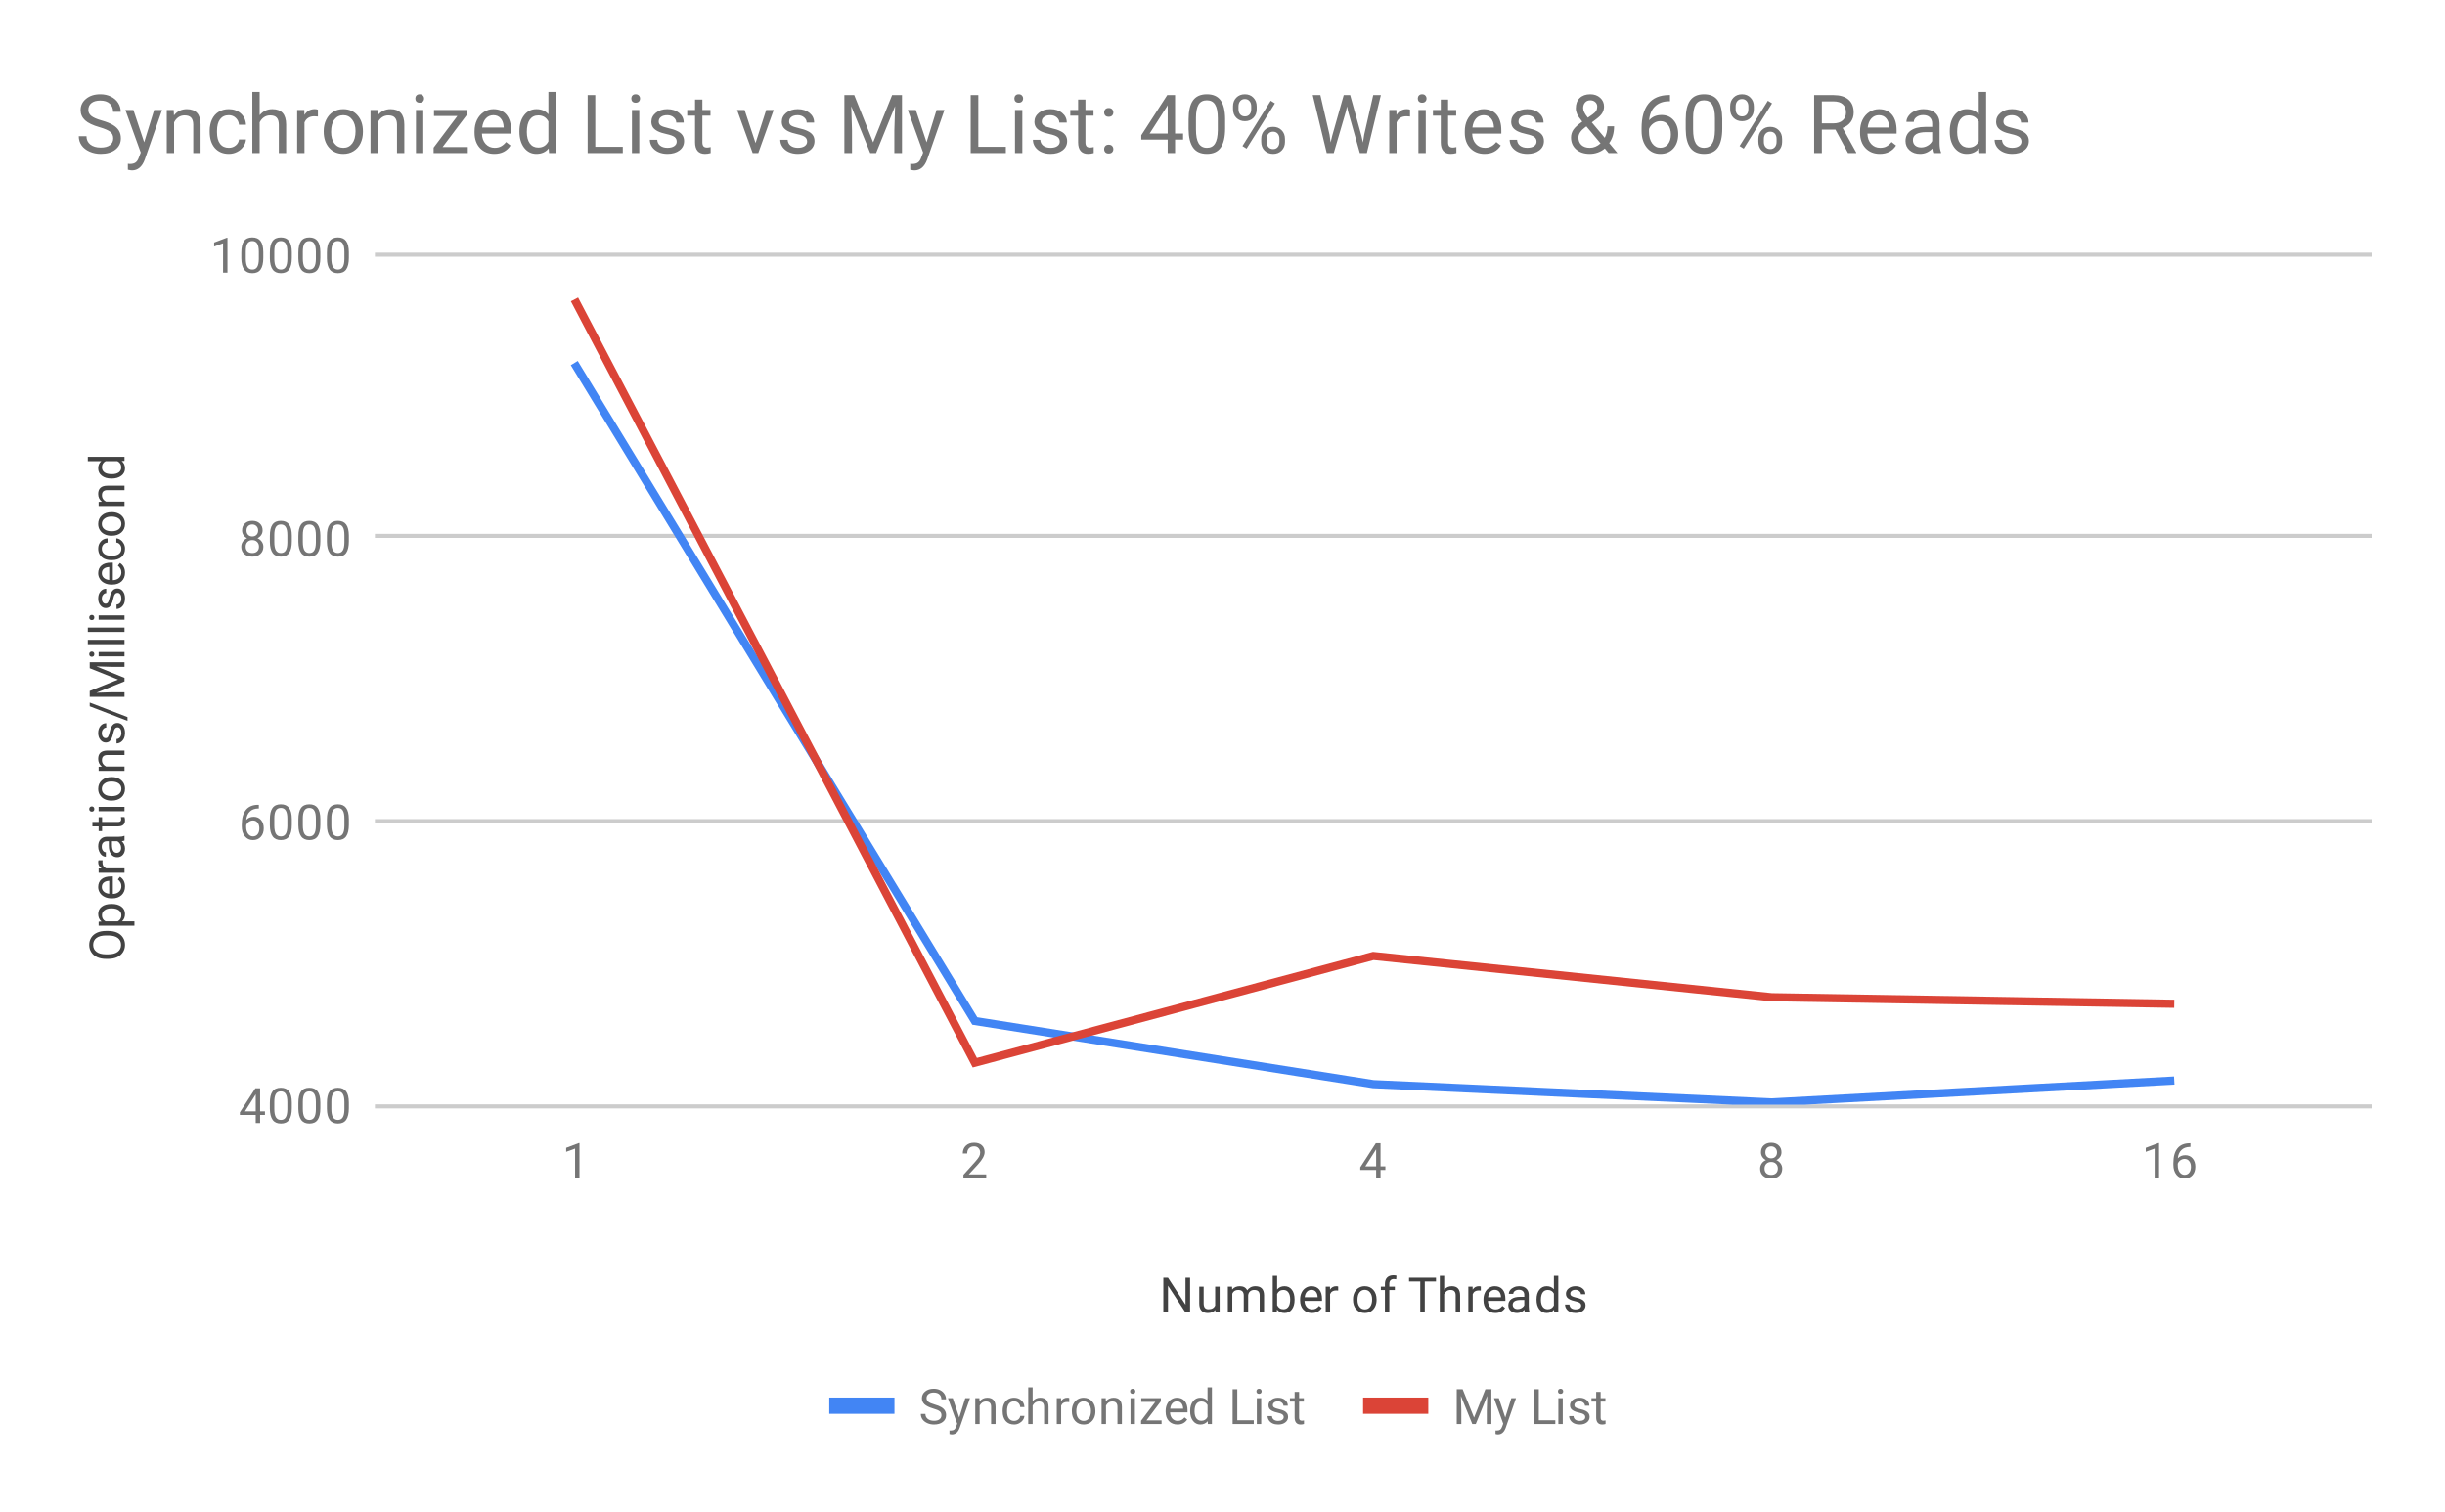 <svg version="1.1" viewBox="0.0 0.0 600.0 371.0" fill="none" stroke="none" stroke-linecap="square" stroke-miterlimit="10" width="600" height="371" xmlns:xlink="http://www.w3.org/1999/xlink" xmlns="http://www.w3.org/2000/svg"><path fill="#ffffff" d="M0 0L600.0 0L600.0 371.0L0 371.0L0 0Z" fill-rule="nonzero"/><path stroke="#cccccc" stroke-width="1.0" stroke-linecap="butt" d="M92.5 271.5L581.5 271.5" fill-rule="nonzero"/><path stroke="#cccccc" stroke-width="1.0" stroke-linecap="butt" d="M92.5 201.5L581.5 201.5" fill-rule="nonzero"/><path stroke="#cccccc" stroke-width="1.0" stroke-linecap="butt" d="M92.5 131.5L581.5 131.5" fill-rule="nonzero"/><path stroke="#cccccc" stroke-width="1.0" stroke-linecap="butt" d="M92.5 62.5L581.5 62.5" fill-rule="nonzero"/><clipPath id="id_0"><path d="M92.55 62.417L581.45 62.417L581.45 271.083L92.55 271.083L92.55 62.417Z" clip-rule="nonzero"/></clipPath><path stroke="#4285f4" stroke-width="2.0" stroke-linecap="butt" clip-path="url(#id_0)" d="M141.44 89.951L239.22 250.544L337.0 266.042L434.78 270.526L532.56 265.212" fill-rule="nonzero"/><path stroke="#db4437" stroke-width="2.0" stroke-linecap="butt" clip-path="url(#id_0)" d="M141.44 74.359L239.22 260.782L337.0 234.59L434.78 244.709L532.56 246.307" fill-rule="nonzero"/><path fill="#000000" fill-opacity="0.0" clip-path="url(#id_0)" d="M144.44 89.951C144.44 91.607 143.097 92.951 141.44 92.951C139.783 92.951 138.44 91.607 138.44 89.951C138.44 88.294 139.783 86.951 141.44 86.951C143.097 86.951 144.44 88.294 144.44 89.951Z" fill-rule="nonzero"/><path fill="#000000" fill-opacity="0.0" clip-path="url(#id_0)" d="M242.22 250.544C242.22 252.2 240.877 253.544 239.22 253.544C237.563 253.544 236.22 252.2 236.22 250.544C236.22 248.887 237.563 247.544 239.22 247.544C240.877 247.544 242.22 248.887 242.22 250.544Z" fill-rule="nonzero"/><path fill="#000000" fill-opacity="0.0" clip-path="url(#id_0)" d="M340.0 266.042C340.0 267.699 338.657 269.042 337.0 269.042C335.343 269.042 334.0 267.699 334.0 266.042C334.0 264.385 335.343 263.042 337.0 263.042C338.657 263.042 340.0 264.385 340.0 266.042Z" fill-rule="nonzero"/><path fill="#000000" fill-opacity="0.0" clip-path="url(#id_0)" d="M437.78 270.526C437.78 272.183 436.437 273.526 434.78 273.526C433.123 273.526 431.78 272.183 431.78 270.526C431.78 268.869 433.123 267.526 434.78 267.526C436.437 267.526 437.78 268.869 437.78 270.526Z" fill-rule="nonzero"/><path fill="#000000" fill-opacity="0.0" clip-path="url(#id_0)" d="M535.56 265.212C535.56 266.869 534.217 268.212 532.56 268.212C530.903 268.212 529.56 266.869 529.56 265.212C529.56 263.556 530.903 262.212 532.56 262.212C534.217 262.212 535.56 263.556 535.56 265.212Z" fill-rule="nonzero"/><path fill="#000000" fill-opacity="0.0" clip-path="url(#id_0)" d="M144.44 74.359C144.44 76.016 143.097 77.359 141.44 77.359C139.783 77.359 138.44 76.016 138.44 74.359C138.44 72.702 139.783 71.359 141.44 71.359C143.097 71.359 144.44 72.702 144.44 74.359Z" fill-rule="nonzero"/><path fill="#000000" fill-opacity="0.0" clip-path="url(#id_0)" d="M242.22 260.782C242.22 262.439 240.877 263.782 239.22 263.782C237.563 263.782 236.22 262.439 236.22 260.782C236.22 259.125 237.563 257.782 239.22 257.782C240.877 257.782 242.22 259.125 242.22 260.782Z" fill-rule="nonzero"/><path fill="#000000" fill-opacity="0.0" clip-path="url(#id_0)" d="M340.0 234.59C340.0 236.247 338.657 237.59 337.0 237.59C335.343 237.59 334.0 236.247 334.0 234.59C334.0 232.934 335.343 231.59 337.0 231.59C338.657 231.59 340.0 232.934 340.0 234.59Z" fill-rule="nonzero"/><path fill="#000000" fill-opacity="0.0" clip-path="url(#id_0)" d="M437.78 244.709C437.78 246.366 436.437 247.709 434.78 247.709C433.123 247.709 431.78 246.366 431.78 244.709C431.78 243.052 433.123 241.709 434.78 241.709C436.437 241.709 437.78 243.052 437.78 244.709Z" fill-rule="nonzero"/><path fill="#000000" fill-opacity="0.0" clip-path="url(#id_0)" d="M535.56 246.307C535.56 247.964 534.217 249.307 532.56 249.307C530.903 249.307 529.56 247.964 529.56 246.307C529.56 244.65 530.903 243.307 532.56 243.307C534.217 243.307 535.56 244.65 535.56 246.307Z" fill-rule="nonzero"/><path fill="#424242" d="M292.047 322.083L290.922 322.083L286.625 315.505L286.625 322.083L285.484 322.083L285.484 313.552L286.625 313.552L290.922 320.161L290.922 313.552L292.047 313.552L292.047 322.083ZM298.234 321.458Q297.609 322.208 296.375 322.208Q295.359 322.208 294.828 321.615Q294.297 321.021 294.297 319.865L294.297 315.74L295.375 315.74L295.375 319.833Q295.375 321.286 296.547 321.286Q297.797 321.286 298.203 320.349L298.203 315.74L299.297 315.74L299.297 322.083L298.266 322.083L298.234 321.458ZM302.344 315.74L302.375 316.443Q303.062 315.63 304.25 315.63Q305.578 315.63 306.062 316.646Q306.375 316.193 306.875 315.911Q307.391 315.63 308.078 315.63Q310.172 315.63 310.203 317.833L310.203 322.083L309.125 322.083L309.125 317.896Q309.125 317.224 308.812 316.896Q308.5 316.552 307.766 316.552Q307.156 316.552 306.75 316.911Q306.359 317.271 306.297 317.88L306.297 322.083L305.219 322.083L305.219 317.927Q305.219 316.552 303.859 316.552Q302.797 316.552 302.406 317.458L302.406 322.083L301.312 322.083L301.312 315.74L302.344 315.74ZM317.688 318.99Q317.688 320.443 317.016 321.333Q316.359 322.208 315.234 322.208Q314.031 322.208 313.375 321.349L313.312 322.083L312.328 322.083L312.328 313.083L313.406 313.083L313.406 316.443Q314.062 315.63 315.219 315.63Q316.375 315.63 317.031 316.505Q317.688 317.365 317.688 318.896L317.688 318.99ZM316.609 318.865Q316.609 317.755 316.172 317.161Q315.75 316.552 314.953 316.552Q313.875 316.552 313.406 317.536L313.406 320.286Q313.906 321.286 314.953 321.286Q315.734 321.286 316.172 320.677Q316.609 320.068 316.609 318.865ZM321.953 322.208Q320.656 322.208 319.844 321.365Q319.047 320.505 319.047 319.083L319.047 318.896Q319.047 317.943 319.406 317.208Q319.766 316.458 320.406 316.052Q321.062 315.63 321.812 315.63Q323.047 315.63 323.734 316.443Q324.422 317.255 324.422 318.771L324.422 319.224L320.125 319.224Q320.156 320.161 320.672 320.74Q321.203 321.318 322.016 321.318Q322.578 321.318 322.969 321.083Q323.375 320.849 323.688 320.458L324.344 320.974Q323.547 322.208 321.953 322.208ZM321.812 316.521Q321.156 316.521 320.703 317.005Q320.266 317.474 320.172 318.333L323.344 318.333L323.344 318.255Q323.297 317.427 322.891 316.974Q322.5 316.521 321.812 316.521ZM328.391 316.708Q328.141 316.677 327.859 316.677Q326.781 316.677 326.406 317.583L326.406 322.083L325.328 322.083L325.328 315.74L326.375 315.74L326.391 316.474Q326.922 315.63 327.906 315.63Q328.219 315.63 328.391 315.708L328.391 316.708ZM332.031 318.849Q332.031 317.927 332.391 317.177Q332.766 316.427 333.422 316.036Q334.078 315.63 334.906 315.63Q336.203 315.63 337.0 316.521Q337.812 317.411 337.812 318.911L337.812 318.99Q337.812 319.911 337.453 320.646Q337.094 321.38 336.438 321.802Q335.781 322.208 334.922 322.208Q333.641 322.208 332.828 321.318Q332.031 320.411 332.031 318.927L332.031 318.849ZM333.125 318.99Q333.125 320.036 333.609 320.677Q334.109 321.318 334.922 321.318Q335.75 321.318 336.234 320.677Q336.719 320.021 336.719 318.849Q336.719 317.818 336.219 317.177Q335.734 316.521 334.906 316.521Q334.109 316.521 333.609 317.161Q333.125 317.786 333.125 318.99ZM339.859 322.083L339.859 316.583L338.859 316.583L338.859 315.74L339.859 315.74L339.859 315.099Q339.859 314.068 340.391 313.521Q340.938 312.958 341.938 312.958Q342.312 312.958 342.688 313.052L342.625 313.943Q342.344 313.88 342.047 313.88Q341.516 313.88 341.219 314.193Q340.938 314.505 340.938 315.068L340.938 315.74L342.297 315.74L342.297 316.583L340.938 316.583L340.938 322.083L339.859 322.083ZM352.391 314.474L349.641 314.474L349.641 322.083L348.531 322.083L348.531 314.474L345.781 314.474L345.781 313.552L352.391 313.552L352.391 314.474ZM354.406 316.505Q355.125 315.63 356.281 315.63Q358.297 315.63 358.312 317.896L358.312 322.083L357.219 322.083L357.219 317.88Q357.219 317.208 356.906 316.88Q356.609 316.552 355.953 316.552Q355.422 316.552 355.016 316.833Q354.625 317.115 354.406 317.568L354.406 322.083L353.328 322.083L353.328 313.083L354.406 313.083L354.406 316.505ZM363.391 316.708Q363.141 316.677 362.859 316.677Q361.781 316.677 361.406 317.583L361.406 322.083L360.328 322.083L360.328 315.74L361.375 315.74L361.391 316.474Q361.922 315.63 362.906 315.63Q363.219 315.63 363.391 315.708L363.391 316.708ZM366.953 322.208Q365.656 322.208 364.844 321.365Q364.047 320.505 364.047 319.083L364.047 318.896Q364.047 317.943 364.406 317.208Q364.766 316.458 365.406 316.052Q366.062 315.63 366.812 315.63Q368.047 315.63 368.734 316.443Q369.422 317.255 369.422 318.771L369.422 319.224L365.125 319.224Q365.156 320.161 365.672 320.74Q366.203 321.318 367.016 321.318Q367.578 321.318 367.969 321.083Q368.375 320.849 368.688 320.458L369.344 320.974Q368.547 322.208 366.953 322.208ZM366.812 316.521Q366.156 316.521 365.703 317.005Q365.266 317.474 365.172 318.333L368.344 318.333L368.344 318.255Q368.297 317.427 367.891 316.974Q367.5 316.521 366.812 316.521ZM374.234 322.083Q374.141 321.896 374.078 321.411Q373.328 322.208 372.281 322.208Q371.344 322.208 370.734 321.677Q370.141 321.146 370.141 320.318Q370.141 319.333 370.891 318.786Q371.641 318.24 373.016 318.24L374.062 318.24L374.062 317.74Q374.062 317.177 373.719 316.849Q373.391 316.505 372.719 316.505Q372.141 316.505 371.75 316.802Q371.359 317.083 371.359 317.505L370.266 317.505Q370.266 317.021 370.594 316.583Q370.938 316.146 371.516 315.896Q372.094 315.63 372.781 315.63Q373.891 315.63 374.5 316.177Q375.125 316.724 375.156 317.677L375.156 320.599Q375.156 321.474 375.375 321.99L375.375 322.083L374.234 322.083ZM372.438 321.255Q372.953 321.255 373.406 320.99Q373.859 320.724 374.062 320.302L374.062 319.005L373.219 319.005Q371.219 319.005 371.219 320.177Q371.219 320.677 371.562 320.974Q371.906 321.255 372.438 321.255ZM377.062 318.865Q377.062 317.396 377.75 316.521Q378.438 315.63 379.562 315.63Q380.672 315.63 381.328 316.38L381.328 313.083L382.406 313.083L382.406 322.083L381.406 322.083L381.359 321.396Q380.703 322.208 379.547 322.208Q378.453 322.208 377.75 321.302Q377.062 320.396 377.062 318.943L377.062 318.865ZM378.141 318.99Q378.141 320.068 378.578 320.677Q379.031 321.286 379.812 321.286Q380.844 321.286 381.328 320.349L381.328 317.443Q380.844 316.552 379.828 316.552Q379.031 316.552 378.578 317.161Q378.141 317.771 378.141 318.99ZM388.016 320.396Q388.016 319.958 387.672 319.724Q387.344 319.474 386.516 319.302Q385.703 319.13 385.219 318.88Q384.734 318.63 384.5 318.302Q384.281 317.958 384.281 317.49Q384.281 316.708 384.938 316.177Q385.594 315.63 386.625 315.63Q387.703 315.63 388.359 316.193Q389.031 316.74 389.031 317.599L387.953 317.599Q387.953 317.161 387.562 316.849Q387.188 316.521 386.625 316.521Q386.031 316.521 385.688 316.786Q385.359 317.036 385.359 317.443Q385.359 317.833 385.672 318.036Q385.984 318.24 386.797 318.427Q387.609 318.599 388.109 318.849Q388.609 319.099 388.844 319.458Q389.094 319.818 389.094 320.318Q389.094 321.177 388.406 321.693Q387.734 322.208 386.656 322.208Q385.891 322.208 385.297 321.943Q384.719 321.661 384.391 321.177Q384.062 320.693 384.062 320.13L385.141 320.13Q385.172 320.677 385.578 321.005Q385.984 321.318 386.656 321.318Q387.266 321.318 387.641 321.068Q388.016 320.818 388.016 320.396Z" fill-rule="nonzero"/><path fill="#424242" d="M26.566 228.453Q27.816 228.453 28.753 228.875Q29.675 229.297 30.175 230.078Q30.675 230.844 30.675 231.875Q30.675 232.875 30.175 233.656Q29.675 234.438 28.769 234.875Q27.847 235.297 26.628 235.312L26.019 235.312Q24.784 235.312 23.847 234.891Q22.909 234.453 22.409 233.672Q21.894 232.891 21.894 231.875Q21.894 230.859 22.394 230.078Q22.894 229.297 23.831 228.875Q24.769 228.453 26.019 228.453L26.566 228.453ZM26.003 229.562Q24.488 229.562 23.675 230.172Q22.863 230.781 22.863 231.875Q22.863 232.953 23.675 233.562Q24.488 234.172 25.925 234.188L26.566 234.188Q28.034 234.188 28.878 233.578Q29.706 232.953 29.706 231.875Q29.706 230.781 28.925 230.188Q28.128 229.578 26.644 229.562L26.003 229.562ZM27.456 221.828Q28.894 221.828 29.784 222.484Q30.675 223.141 30.675 224.281Q30.675 225.438 29.941 226.094L32.988 226.094L32.988 227.172L24.206 227.172L24.206 226.188L24.909 226.141Q24.097 225.469 24.097 224.297Q24.097 223.156 24.956 222.5Q25.816 221.828 27.347 221.828L27.456 221.828ZM27.331 222.906Q26.253 222.906 25.644 223.375Q25.019 223.828 25.019 224.625Q25.019 225.609 25.878 226.094L28.909 226.094Q29.784 225.609 29.784 224.609Q29.784 223.828 29.175 223.375Q28.55 222.906 27.331 222.906ZM30.675 217.547Q30.675 218.844 29.831 219.656Q28.972 220.453 27.55 220.453L27.363 220.453Q26.409 220.453 25.675 220.094Q24.925 219.734 24.519 219.094Q24.097 218.438 24.097 217.688Q24.097 216.453 24.909 215.766Q25.722 215.078 27.238 215.078L27.691 215.078L27.691 219.375Q28.628 219.344 29.206 218.828Q29.784 218.297 29.784 217.484Q29.784 216.922 29.55 216.531Q29.316 216.125 28.925 215.812L29.441 215.156Q30.675 215.953 30.675 217.547ZM24.988 217.688Q24.988 218.344 25.472 218.797Q25.941 219.234 26.8 219.328L26.8 216.156L26.722 216.156Q25.894 216.203 25.441 216.609Q24.988 217.0 24.988 217.688ZM25.175 211.109Q25.144 211.359 25.144 211.641Q25.144 212.719 26.05 213.094L30.55 213.094L30.55 214.172L24.206 214.172L24.206 213.125L24.941 213.109Q24.097 212.578 24.097 211.594Q24.097 211.281 24.175 211.109L25.175 211.109ZM30.55 206.266Q30.363 206.359 29.878 206.422Q30.675 207.172 30.675 208.219Q30.675 209.156 30.144 209.766Q29.613 210.359 28.784 210.359Q27.8 210.359 27.253 209.609Q26.706 208.859 26.706 207.484L26.706 206.438L26.206 206.438Q25.644 206.438 25.316 206.781Q24.972 207.109 24.972 207.781Q24.972 208.359 25.269 208.75Q25.55 209.141 25.972 209.141L25.972 210.234Q25.488 210.234 25.05 209.906Q24.613 209.562 24.363 208.984Q24.097 208.406 24.097 207.719Q24.097 206.609 24.644 206.0Q25.191 205.375 26.144 205.344L29.066 205.344Q29.941 205.344 30.456 205.125L30.55 205.125L30.55 206.266ZM29.722 208.062Q29.722 207.547 29.456 207.094Q29.191 206.641 28.769 206.438L27.472 206.438L27.472 207.281Q27.472 209.281 28.644 209.281Q29.144 209.281 29.441 208.938Q29.722 208.594 29.722 208.062ZM22.675 201.703L24.206 201.703L24.206 200.531L25.05 200.531L25.05 201.703L28.972 201.703Q29.363 201.703 29.55 201.547Q29.738 201.391 29.738 201.016Q29.738 200.828 29.675 200.5L30.55 200.5Q30.675 200.922 30.675 201.328Q30.675 202.047 30.238 202.422Q29.784 202.797 28.972 202.797L25.05 202.797L25.05 203.953L24.206 203.953L24.206 202.797L22.675 202.797L22.675 201.703ZM30.55 198.0L30.55 199.078L24.206 199.078L24.206 198.0L30.55 198.0ZM22.534 199.172Q22.269 199.172 22.081 199.016Q21.894 198.844 21.894 198.531Q21.894 198.219 22.081 198.062Q22.269 197.891 22.534 197.891Q22.784 197.891 22.972 198.062Q23.144 198.219 23.144 198.531Q23.144 198.844 22.972 199.016Q22.784 199.172 22.534 199.172ZM27.316 196.469Q26.394 196.469 25.644 196.109Q24.894 195.734 24.503 195.078Q24.097 194.422 24.097 193.594Q24.097 192.297 24.988 191.5Q25.878 190.688 27.378 190.688L27.456 190.688Q28.378 190.688 29.113 191.047Q29.847 191.406 30.269 192.062Q30.675 192.719 30.675 193.578Q30.675 194.859 29.784 195.672Q28.878 196.469 27.394 196.469L27.316 196.469ZM27.456 195.375Q28.503 195.375 29.144 194.891Q29.784 194.391 29.784 193.578Q29.784 192.75 29.144 192.266Q28.488 191.781 27.316 191.781Q26.284 191.781 25.644 192.281Q24.988 192.766 24.988 193.594Q24.988 194.391 25.628 194.891Q26.253 195.375 27.456 195.375ZM24.206 188.156L25.003 188.125Q24.097 187.391 24.097 186.219Q24.097 184.203 26.363 184.188L30.55 184.188L30.55 185.281L26.347 185.281Q25.675 185.281 25.347 185.594Q25.019 185.891 25.019 186.547Q25.019 187.078 25.3 187.484Q25.581 187.875 26.034 188.094L30.55 188.094L30.55 189.172L24.206 189.172L24.206 188.156ZM28.863 178.484Q28.425 178.484 28.191 178.828Q27.941 179.156 27.769 179.984Q27.597 180.797 27.347 181.281Q27.097 181.766 26.769 182.0Q26.425 182.219 25.956 182.219Q25.175 182.219 24.644 181.562Q24.097 180.906 24.097 179.875Q24.097 178.797 24.659 178.141Q25.206 177.469 26.066 177.469L26.066 178.547Q25.628 178.547 25.316 178.938Q24.988 179.312 24.988 179.875Q24.988 180.469 25.253 180.812Q25.503 181.141 25.909 181.141Q26.3 181.141 26.503 180.828Q26.706 180.516 26.894 179.703Q27.066 178.891 27.316 178.391Q27.566 177.891 27.925 177.656Q28.284 177.406 28.784 177.406Q29.644 177.406 30.159 178.094Q30.675 178.766 30.675 179.844Q30.675 180.609 30.409 181.203Q30.128 181.781 29.644 182.109Q29.159 182.438 28.597 182.438L28.597 181.359Q29.144 181.328 29.472 180.922Q29.784 180.516 29.784 179.844Q29.784 179.234 29.534 178.859Q29.284 178.484 28.863 178.484ZM31.284 175.969L31.284 176.891L22.019 173.328L22.019 172.406L31.284 175.969ZM22.019 169.562L28.972 166.766L22.019 163.984L22.019 162.516L30.55 162.516L30.55 163.641L27.222 163.641L23.644 163.531L30.55 166.344L30.55 167.203L23.659 170.0L27.222 169.891L30.55 169.891L30.55 171.016L22.019 171.016L22.019 169.562ZM30.55 160.0L30.55 161.078L24.206 161.078L24.206 160.0L30.55 160.0ZM22.534 161.172Q22.269 161.172 22.081 161.016Q21.894 160.844 21.894 160.531Q21.894 160.219 22.081 160.062Q22.269 159.891 22.534 159.891Q22.784 159.891 22.972 160.062Q23.144 160.219 23.144 160.531Q23.144 160.844 22.972 161.016Q22.784 161.172 22.534 161.172ZM30.55 157.0L30.55 158.078L21.55 158.078L21.55 157.0L30.55 157.0ZM30.55 154.0L30.55 155.078L21.55 155.078L21.55 154.0L30.55 154.0ZM30.55 151.0L30.55 152.078L24.206 152.078L24.206 151.0L30.55 151.0ZM22.534 152.172Q22.269 152.172 22.081 152.016Q21.894 151.844 21.894 151.531Q21.894 151.219 22.081 151.062Q22.269 150.891 22.534 150.891Q22.784 150.891 22.972 151.062Q23.144 151.219 23.144 151.531Q23.144 151.844 22.972 152.016Q22.784 152.172 22.534 152.172ZM28.863 145.484Q28.425 145.484 28.191 145.828Q27.941 146.156 27.769 146.984Q27.597 147.797 27.347 148.281Q27.097 148.766 26.769 149.0Q26.425 149.219 25.956 149.219Q25.175 149.219 24.644 148.562Q24.097 147.906 24.097 146.875Q24.097 145.797 24.659 145.141Q25.206 144.469 26.066 144.469L26.066 145.547Q25.628 145.547 25.316 145.938Q24.988 146.312 24.988 146.875Q24.988 147.469 25.253 147.812Q25.503 148.141 25.909 148.141Q26.3 148.141 26.503 147.828Q26.706 147.516 26.894 146.703Q27.066 145.891 27.316 145.391Q27.566 144.891 27.925 144.656Q28.284 144.406 28.784 144.406Q29.644 144.406 30.159 145.094Q30.675 145.766 30.675 146.844Q30.675 147.609 30.409 148.203Q30.128 148.781 29.644 149.109Q29.159 149.438 28.597 149.438L28.597 148.359Q29.144 148.328 29.472 147.922Q29.784 147.516 29.784 146.844Q29.784 146.234 29.534 145.859Q29.284 145.484 28.863 145.484ZM30.675 140.547Q30.675 141.844 29.831 142.656Q28.972 143.453 27.55 143.453L27.363 143.453Q26.409 143.453 25.675 143.094Q24.925 142.734 24.519 142.094Q24.097 141.438 24.097 140.688Q24.097 139.453 24.909 138.766Q25.722 138.078 27.238 138.078L27.691 138.078L27.691 142.375Q28.628 142.344 29.206 141.828Q29.784 141.297 29.784 140.484Q29.784 139.922 29.55 139.531Q29.316 139.125 28.925 138.812L29.441 138.156Q30.675 138.953 30.675 140.547ZM24.988 140.688Q24.988 141.344 25.472 141.797Q25.941 142.234 26.8 142.328L26.8 139.156L26.722 139.156Q25.894 139.203 25.441 139.609Q24.988 140.0 24.988 140.688ZM29.784 134.641Q29.784 134.062 29.441 133.625Q29.081 133.188 28.55 133.141L28.55 132.109Q29.097 132.141 29.597 132.5Q30.081 132.844 30.378 133.422Q30.675 133.984 30.675 134.641Q30.675 135.938 29.816 136.703Q28.941 137.453 27.441 137.453L27.253 137.453Q26.331 137.453 25.613 137.125Q24.894 136.781 24.503 136.156Q24.097 135.516 24.097 134.641Q24.097 133.578 24.738 132.875Q25.363 132.156 26.394 132.109L26.394 133.141Q25.769 133.188 25.378 133.609Q24.988 134.031 24.988 134.641Q24.988 135.469 25.581 135.922Q26.175 136.375 27.3 136.375L27.503 136.375Q28.597 136.375 29.191 135.922Q29.784 135.469 29.784 134.641ZM27.316 131.469Q26.394 131.469 25.644 131.109Q24.894 130.734 24.503 130.078Q24.097 129.422 24.097 128.594Q24.097 127.297 24.988 126.5Q25.878 125.688 27.378 125.688L27.456 125.688Q28.378 125.688 29.113 126.047Q29.847 126.406 30.269 127.062Q30.675 127.719 30.675 128.578Q30.675 129.859 29.784 130.672Q28.878 131.469 27.394 131.469L27.316 131.469ZM27.456 130.375Q28.503 130.375 29.144 129.891Q29.784 129.391 29.784 128.578Q29.784 127.75 29.144 127.266Q28.488 126.781 27.316 126.781Q26.284 126.781 25.644 127.281Q24.988 127.766 24.988 128.594Q24.988 129.391 25.628 129.891Q26.253 130.375 27.456 130.375ZM24.206 123.156L25.003 123.125Q24.097 122.391 24.097 121.219Q24.097 119.203 26.363 119.188L30.55 119.188L30.55 120.281L26.347 120.281Q25.675 120.281 25.347 120.594Q25.019 120.891 25.019 121.547Q25.019 122.078 25.3 122.484Q25.581 122.875 26.034 123.094L30.55 123.094L30.55 124.172L24.206 124.172L24.206 123.156ZM27.331 117.438Q25.863 117.438 24.988 116.75Q24.097 116.062 24.097 114.938Q24.097 113.828 24.847 113.172L21.55 113.172L21.55 112.094L30.55 112.094L30.55 113.094L29.863 113.141Q30.675 113.797 30.675 114.953Q30.675 116.047 29.769 116.75Q28.863 117.438 27.409 117.438L27.331 117.438ZM27.456 116.359Q28.534 116.359 29.144 115.922Q29.753 115.469 29.753 114.688Q29.753 113.656 28.816 113.172L25.909 113.172Q25.019 113.656 25.019 114.672Q25.019 115.469 25.628 115.922Q26.238 116.359 27.456 116.359Z" fill-rule="nonzero"/><path fill="#757575" d="M63.831 272.724L65.019 272.724L65.019 273.599L63.831 273.599L63.831 275.583L62.753 275.583L62.753 273.599L58.862 273.599L58.862 272.958L62.675 267.052L63.831 267.052L63.831 272.724ZM60.097 272.724L62.753 272.724L62.753 268.536L62.612 268.771L60.097 272.724ZM71.612 271.943Q71.612 273.849 70.956 274.786Q70.316 275.708 68.925 275.708Q67.566 275.708 66.909 274.802Q66.253 273.896 66.222 272.083L66.222 270.646Q66.222 268.755 66.862 267.849Q67.519 266.927 68.909 266.927Q70.284 266.927 70.941 267.818Q71.597 268.693 71.612 270.536L71.612 271.943ZM70.519 270.458Q70.519 269.083 70.128 268.458Q69.753 267.818 68.909 267.818Q68.081 267.818 67.691 268.458Q67.316 269.083 67.316 270.38L67.316 272.115Q67.316 273.49 67.706 274.161Q68.112 274.818 68.925 274.818Q69.722 274.818 70.112 274.193Q70.503 273.568 70.519 272.24L70.519 270.458ZM78.612 271.943Q78.612 273.849 77.956 274.786Q77.316 275.708 75.925 275.708Q74.566 275.708 73.909 274.802Q73.253 273.896 73.222 272.083L73.222 270.646Q73.222 268.755 73.862 267.849Q74.519 266.927 75.909 266.927Q77.284 266.927 77.941 267.818Q78.597 268.693 78.612 270.536L78.612 271.943ZM77.519 270.458Q77.519 269.083 77.128 268.458Q76.753 267.818 75.909 267.818Q75.081 267.818 74.691 268.458Q74.316 269.083 74.316 270.38L74.316 272.115Q74.316 273.49 74.706 274.161Q75.112 274.818 75.925 274.818Q76.722 274.818 77.112 274.193Q77.503 273.568 77.519 272.24L77.519 270.458ZM85.612 271.943Q85.612 273.849 84.956 274.786Q84.316 275.708 82.925 275.708Q81.566 275.708 80.909 274.802Q80.253 273.896 80.222 272.083L80.222 270.646Q80.222 268.755 80.862 267.849Q81.519 266.927 82.909 266.927Q84.284 266.927 84.941 267.818Q85.597 268.693 85.612 270.536L85.612 271.943ZM84.519 270.458Q84.519 269.083 84.128 268.458Q83.753 267.818 82.909 267.818Q82.081 267.818 81.691 268.458Q81.316 269.083 81.316 270.38L81.316 272.115Q81.316 273.49 81.706 274.161Q82.112 274.818 82.925 274.818Q83.722 274.818 84.112 274.193Q84.503 273.568 84.519 272.24L84.519 270.458Z" fill-rule="nonzero"/><path fill="#757575" d="M63.519 197.497L63.519 198.403L63.316 198.403Q62.05 198.434 61.3 199.168Q60.55 199.887 60.425 201.2Q61.112 200.434 62.269 200.434Q63.378 200.434 64.05 201.215Q64.722 201.997 64.722 203.247Q64.722 204.559 64.003 205.356Q63.284 206.153 62.066 206.153Q60.847 206.153 60.081 205.215Q59.331 204.262 59.331 202.778L59.331 202.372Q59.331 200.012 60.331 198.762Q61.331 197.512 63.316 197.497L63.519 197.497ZM62.097 201.34Q61.534 201.34 61.066 201.668Q60.597 201.997 60.409 202.512L60.409 202.903Q60.409 203.965 60.878 204.606Q61.362 205.247 62.066 205.247Q62.8 205.247 63.222 204.715Q63.644 204.168 63.644 203.293Q63.644 202.418 63.222 201.887Q62.8 201.34 62.097 201.34ZM71.612 202.387Q71.612 204.293 70.956 205.231Q70.316 206.153 68.925 206.153Q67.566 206.153 66.909 205.247Q66.253 204.34 66.222 202.528L66.222 201.09Q66.222 199.2 66.862 198.293Q67.519 197.372 68.909 197.372Q70.284 197.372 70.941 198.262Q71.597 199.137 71.612 200.981L71.612 202.387ZM70.519 200.903Q70.519 199.528 70.128 198.903Q69.753 198.262 68.909 198.262Q68.081 198.262 67.691 198.903Q67.316 199.528 67.316 200.825L67.316 202.559Q67.316 203.934 67.706 204.606Q68.112 205.262 68.925 205.262Q69.722 205.262 70.112 204.637Q70.503 204.012 70.519 202.684L70.519 200.903ZM78.612 202.387Q78.612 204.293 77.956 205.231Q77.316 206.153 75.925 206.153Q74.566 206.153 73.909 205.247Q73.253 204.34 73.222 202.528L73.222 201.09Q73.222 199.2 73.862 198.293Q74.519 197.372 75.909 197.372Q77.284 197.372 77.941 198.262Q78.597 199.137 78.612 200.981L78.612 202.387ZM77.519 200.903Q77.519 199.528 77.128 198.903Q76.753 198.262 75.909 198.262Q75.081 198.262 74.691 198.903Q74.316 199.528 74.316 200.825L74.316 202.559Q74.316 203.934 74.706 204.606Q75.112 205.262 75.925 205.262Q76.722 205.262 77.112 204.637Q77.503 204.012 77.519 202.684L77.519 200.903ZM85.612 202.387Q85.612 204.293 84.956 205.231Q84.316 206.153 82.925 206.153Q81.566 206.153 80.909 205.247Q80.253 204.34 80.222 202.528L80.222 201.09Q80.222 199.2 80.862 198.293Q81.519 197.372 82.909 197.372Q84.284 197.372 84.941 198.262Q85.597 199.137 85.612 200.981L85.612 202.387ZM84.519 200.903Q84.519 199.528 84.128 198.903Q83.753 198.262 82.909 198.262Q82.081 198.262 81.691 198.903Q81.316 199.528 81.316 200.825L81.316 202.559Q81.316 203.934 81.706 204.606Q82.112 205.262 82.925 205.262Q83.722 205.262 84.112 204.637Q84.503 204.012 84.519 202.684L84.519 200.903Z" fill-rule="nonzero"/><path fill="#757575" d="M64.441 130.16Q64.441 130.8 64.097 131.3Q63.753 131.8 63.191 132.082Q63.847 132.363 64.237 132.925Q64.628 133.472 64.628 134.175Q64.628 135.269 63.878 135.941Q63.144 136.597 61.925 136.597Q60.691 136.597 59.941 135.941Q59.206 135.269 59.206 134.175Q59.206 133.472 59.581 132.925Q59.956 132.363 60.628 132.082Q60.066 131.8 59.737 131.3Q59.409 130.8 59.409 130.16Q59.409 129.082 60.097 128.457Q60.784 127.816 61.925 127.816Q63.05 127.816 63.737 128.457Q64.441 129.082 64.441 130.16ZM63.55 134.144Q63.55 133.425 63.097 132.988Q62.644 132.535 61.909 132.535Q61.175 132.535 60.722 132.988Q60.284 133.425 60.284 134.16Q60.284 134.878 60.722 135.3Q61.159 135.707 61.925 135.707Q62.675 135.707 63.112 135.285Q63.55 134.863 63.55 134.144ZM61.925 128.707Q61.284 128.707 60.878 129.113Q60.487 129.503 60.487 130.191Q60.487 130.832 60.878 131.238Q61.269 131.644 61.909 131.644Q62.566 131.644 62.956 131.238Q63.347 130.832 63.347 130.191Q63.347 129.535 62.941 129.128Q62.534 128.707 61.925 128.707ZM71.612 132.832Q71.612 134.738 70.956 135.675Q70.316 136.597 68.925 136.597Q67.566 136.597 66.909 135.691Q66.253 134.785 66.222 132.972L66.222 131.535Q66.222 129.644 66.862 128.738Q67.519 127.816 68.909 127.816Q70.284 127.816 70.941 128.707Q71.597 129.582 71.612 131.425L71.612 132.832ZM70.519 131.347Q70.519 129.972 70.128 129.347Q69.753 128.707 68.909 128.707Q68.081 128.707 67.691 129.347Q67.316 129.972 67.316 131.269L67.316 133.003Q67.316 134.378 67.706 135.05Q68.112 135.707 68.925 135.707Q69.722 135.707 70.112 135.082Q70.503 134.457 70.519 133.128L70.519 131.347ZM78.612 132.832Q78.612 134.738 77.956 135.675Q77.316 136.597 75.925 136.597Q74.566 136.597 73.909 135.691Q73.253 134.785 73.222 132.972L73.222 131.535Q73.222 129.644 73.862 128.738Q74.519 127.816 75.909 127.816Q77.284 127.816 77.941 128.707Q78.597 129.582 78.612 131.425L78.612 132.832ZM77.519 131.347Q77.519 129.972 77.128 129.347Q76.753 128.707 75.909 128.707Q75.081 128.707 74.691 129.347Q74.316 129.972 74.316 131.269L74.316 133.003Q74.316 134.378 74.706 135.05Q75.112 135.707 75.925 135.707Q76.722 135.707 77.112 135.082Q77.503 134.457 77.519 133.128L77.519 131.347ZM85.612 132.832Q85.612 134.738 84.956 135.675Q84.316 136.597 82.925 136.597Q81.566 136.597 80.909 135.691Q80.253 134.785 80.222 132.972L80.222 131.535Q80.222 129.644 80.862 128.738Q81.519 127.816 82.909 127.816Q84.284 127.816 84.941 128.707Q85.597 129.582 85.612 131.425L85.612 132.832ZM84.519 131.347Q84.519 129.972 84.128 129.347Q83.753 128.707 82.909 128.707Q82.081 128.707 81.691 129.347Q81.316 129.972 81.316 131.269L81.316 133.003Q81.316 134.378 81.706 135.05Q82.112 135.707 82.925 135.707Q83.722 135.707 84.112 135.082Q84.503 134.457 84.519 133.128L84.519 131.347Z" fill-rule="nonzero"/><path fill="#757575" d="M55.816 66.917L54.737 66.917L54.737 59.698L52.55 60.495L52.55 59.51L55.659 58.339L55.816 58.339L55.816 66.917ZM64.612 63.276Q64.612 65.182 63.956 66.12Q63.316 67.042 61.925 67.042Q60.566 67.042 59.909 66.135Q59.253 65.229 59.222 63.417L59.222 61.979Q59.222 60.089 59.862 59.182Q60.519 58.26 61.909 58.26Q63.284 58.26 63.941 59.151Q64.597 60.026 64.612 61.87L64.612 63.276ZM63.519 61.792Q63.519 60.417 63.128 59.792Q62.753 59.151 61.909 59.151Q61.081 59.151 60.691 59.792Q60.316 60.417 60.316 61.714L60.316 63.448Q60.316 64.823 60.706 65.495Q61.112 66.151 61.925 66.151Q62.722 66.151 63.112 65.526Q63.503 64.901 63.519 63.573L63.519 61.792ZM71.612 63.276Q71.612 65.182 70.956 66.12Q70.316 67.042 68.925 67.042Q67.566 67.042 66.909 66.135Q66.253 65.229 66.222 63.417L66.222 61.979Q66.222 60.089 66.862 59.182Q67.519 58.26 68.909 58.26Q70.284 58.26 70.941 59.151Q71.597 60.026 71.612 61.87L71.612 63.276ZM70.519 61.792Q70.519 60.417 70.128 59.792Q69.753 59.151 68.909 59.151Q68.081 59.151 67.691 59.792Q67.316 60.417 67.316 61.714L67.316 63.448Q67.316 64.823 67.706 65.495Q68.112 66.151 68.925 66.151Q69.722 66.151 70.112 65.526Q70.503 64.901 70.519 63.573L70.519 61.792ZM78.612 63.276Q78.612 65.182 77.956 66.12Q77.316 67.042 75.925 67.042Q74.566 67.042 73.909 66.135Q73.253 65.229 73.222 63.417L73.222 61.979Q73.222 60.089 73.862 59.182Q74.519 58.26 75.909 58.26Q77.284 58.26 77.941 59.151Q78.597 60.026 78.612 61.87L78.612 63.276ZM77.519 61.792Q77.519 60.417 77.128 59.792Q76.753 59.151 75.909 59.151Q75.081 59.151 74.691 59.792Q74.316 60.417 74.316 61.714L74.316 63.448Q74.316 64.823 74.706 65.495Q75.112 66.151 75.925 66.151Q76.722 66.151 77.112 65.526Q77.503 64.901 77.519 63.573L77.519 61.792ZM85.612 63.276Q85.612 65.182 84.956 66.12Q84.316 67.042 82.925 67.042Q81.566 67.042 80.909 66.135Q80.253 65.229 80.222 63.417L80.222 61.979Q80.222 60.089 80.862 59.182Q81.519 58.26 82.909 58.26Q84.284 58.26 84.941 59.151Q85.597 60.026 85.612 61.87L85.612 63.276ZM84.519 61.792Q84.519 60.417 84.128 59.792Q83.753 59.151 82.909 59.151Q82.081 59.151 81.691 59.792Q81.316 60.417 81.316 61.714L81.316 63.448Q81.316 64.823 81.706 65.495Q82.112 66.151 82.925 66.151Q83.722 66.151 84.112 65.526Q84.503 64.901 84.519 63.573L84.519 61.792Z" fill-rule="nonzero"/><path fill="#757575" d="M142.206 289.083L141.127 289.083L141.127 281.865L138.94 282.661L138.94 281.677L142.049 280.505L142.206 280.505L142.206 289.083Z" fill-rule="nonzero"/><path fill="#757575" d="M242.017 289.083L236.423 289.083L236.423 288.302L239.376 285.021Q240.032 284.271 240.282 283.818Q240.532 283.349 240.532 282.849Q240.532 282.177 240.126 281.755Q239.736 281.318 239.048 281.318Q238.251 281.318 237.798 281.786Q237.345 282.24 237.345 283.068L236.267 283.068Q236.267 281.88 237.017 281.161Q237.782 280.427 239.048 280.427Q240.251 280.427 240.939 281.052Q241.626 281.677 241.626 282.724Q241.626 283.974 240.017 285.724L237.736 288.193L242.017 288.193L242.017 289.083Z" fill-rule="nonzero"/><path fill="#757575" d="M338.781 286.224L339.969 286.224L339.969 287.099L338.781 287.099L338.781 289.083L337.703 289.083L337.703 287.099L333.812 287.099L333.812 286.458L337.625 280.552L338.781 280.552L338.781 286.224ZM335.047 286.224L337.703 286.224L337.703 282.036L337.562 282.271L335.047 286.224Z" fill-rule="nonzero"/><path fill="#757575" d="M437.171 282.771Q437.171 283.411 436.827 283.911Q436.483 284.411 435.921 284.693Q436.577 284.974 436.967 285.536Q437.358 286.083 437.358 286.786Q437.358 287.88 436.608 288.552Q435.874 289.208 434.655 289.208Q433.421 289.208 432.671 288.552Q431.936 287.88 431.936 286.786Q431.936 286.083 432.311 285.536Q432.686 284.974 433.358 284.693Q432.796 284.411 432.467 283.911Q432.139 283.411 432.139 282.771Q432.139 281.693 432.827 281.068Q433.514 280.427 434.655 280.427Q435.78 280.427 436.467 281.068Q437.171 281.693 437.171 282.771ZM436.28 286.755Q436.28 286.036 435.827 285.599Q435.374 285.146 434.639 285.146Q433.905 285.146 433.452 285.599Q433.014 286.036 433.014 286.771Q433.014 287.49 433.452 287.911Q433.889 288.318 434.655 288.318Q435.405 288.318 435.842 287.896Q436.28 287.474 436.28 286.755ZM434.655 281.318Q434.014 281.318 433.608 281.724Q433.217 282.115 433.217 282.802Q433.217 283.443 433.608 283.849Q433.999 284.255 434.639 284.255Q435.296 284.255 435.686 283.849Q436.077 283.443 436.077 282.802Q436.077 282.146 435.671 281.74Q435.264 281.318 434.655 281.318Z" fill-rule="nonzero"/><path fill="#757575" d="M529.826 289.083L528.747 289.083L528.747 281.865L526.56 282.661L526.56 281.677L529.669 280.505L529.826 280.505L529.826 289.083ZM537.529 280.552L537.529 281.458L537.326 281.458Q536.06 281.49 535.31 282.224Q534.56 282.943 534.435 284.255Q535.122 283.49 536.279 283.49Q537.388 283.49 538.06 284.271Q538.732 285.052 538.732 286.302Q538.732 287.615 538.013 288.411Q537.294 289.208 536.076 289.208Q534.857 289.208 534.091 288.271Q533.341 287.318 533.341 285.833L533.341 285.427Q533.341 283.068 534.341 281.818Q535.341 280.568 537.326 280.552L537.529 280.552ZM536.107 284.396Q535.544 284.396 535.076 284.724Q534.607 285.052 534.419 285.568L534.419 285.958Q534.419 287.021 534.888 287.661Q535.372 288.302 536.076 288.302Q536.81 288.302 537.232 287.771Q537.654 287.224 537.654 286.349Q537.654 285.474 537.232 284.943Q536.81 284.396 536.107 284.396Z" fill-rule="nonzero"/><path stroke="#4285f4" stroke-width="4.0" stroke-linecap="butt" d="M205.5 344.95L217.5 344.95" fill-rule="nonzero"/><path fill="#757575" d="M229.0 345.653Q227.562 345.231 226.891 344.622Q226.234 344.012 226.234 343.122Q226.234 342.122 227.031 341.466Q227.844 340.794 229.141 340.794Q230.016 340.794 230.703 341.137Q231.391 341.481 231.766 342.075Q232.156 342.669 232.156 343.387L231.016 343.387Q231.016 342.606 230.516 342.169Q230.031 341.731 229.141 341.731Q228.312 341.731 227.844 342.106Q227.375 342.466 227.375 343.106Q227.375 343.637 227.812 343.997Q228.266 344.356 229.328 344.653Q230.391 344.95 230.984 345.309Q231.594 345.669 231.875 346.153Q232.172 346.637 232.172 347.278Q232.172 348.325 231.359 348.95Q230.547 349.575 229.203 349.575Q228.312 349.575 227.547 349.231Q226.797 348.887 226.375 348.309Q225.969 347.716 225.969 346.981L227.094 346.981Q227.094 347.747 227.672 348.2Q228.25 348.653 229.203 348.653Q230.094 348.653 230.562 348.294Q231.031 347.919 231.031 347.294Q231.031 346.669 230.594 346.325Q230.156 345.981 229.0 345.653ZM235.391 347.856L236.875 343.106L238.031 343.106L235.484 350.434Q234.891 352.012 233.609 352.012L233.391 351.997L233.0 351.919L233.0 351.044L233.281 351.059Q233.844 351.059 234.141 350.841Q234.453 350.622 234.656 350.028L234.891 349.372L232.625 343.106L233.812 343.106L235.391 347.856ZM240.344 343.106L240.375 343.903Q241.109 342.997 242.281 342.997Q244.297 342.997 244.312 345.262L244.312 349.45L243.219 349.45L243.219 345.247Q243.219 344.575 242.906 344.247Q242.609 343.919 241.953 343.919Q241.422 343.919 241.016 344.2Q240.625 344.481 240.406 344.934L240.406 349.45L239.328 349.45L239.328 343.106L240.344 343.106ZM248.859 348.684Q249.438 348.684 249.875 348.341Q250.312 347.981 250.359 347.45L251.391 347.45Q251.359 347.997 251.0 348.497Q250.656 348.981 250.078 349.278Q249.516 349.575 248.859 349.575Q247.562 349.575 246.797 348.716Q246.047 347.841 246.047 346.341L246.047 346.153Q246.047 345.231 246.375 344.512Q246.719 343.794 247.344 343.403Q247.984 342.997 248.859 342.997Q249.922 342.997 250.625 343.637Q251.344 344.262 251.391 345.294L250.359 345.294Q250.312 344.669 249.891 344.278Q249.469 343.887 248.859 343.887Q248.031 343.887 247.578 344.481Q247.125 345.075 247.125 346.2L247.125 346.403Q247.125 347.497 247.578 348.091Q248.031 348.684 248.859 348.684ZM253.406 343.872Q254.125 342.997 255.281 342.997Q257.297 342.997 257.312 345.262L257.312 349.45L256.219 349.45L256.219 345.247Q256.219 344.575 255.906 344.247Q255.609 343.919 254.953 343.919Q254.422 343.919 254.016 344.2Q253.625 344.481 253.406 344.934L253.406 349.45L252.328 349.45L252.328 340.45L253.406 340.45L253.406 343.872ZM262.391 344.075Q262.141 344.044 261.859 344.044Q260.781 344.044 260.406 344.95L260.406 349.45L259.328 349.45L259.328 343.106L260.375 343.106L260.391 343.841Q260.922 342.997 261.906 342.997Q262.219 342.997 262.391 343.075L262.391 344.075ZM263.031 346.216Q263.031 345.294 263.391 344.544Q263.766 343.794 264.422 343.403Q265.078 342.997 265.906 342.997Q267.203 342.997 268.0 343.887Q268.812 344.778 268.812 346.278L268.812 346.356Q268.812 347.278 268.453 348.012Q268.094 348.747 267.438 349.169Q266.781 349.575 265.922 349.575Q264.641 349.575 263.828 348.684Q263.031 347.778 263.031 346.294L263.031 346.216ZM264.125 346.356Q264.125 347.403 264.609 348.044Q265.109 348.684 265.922 348.684Q266.75 348.684 267.234 348.044Q267.719 347.387 267.719 346.216Q267.719 345.184 267.219 344.544Q266.734 343.887 265.906 343.887Q265.109 343.887 264.609 344.528Q264.125 345.153 264.125 346.356ZM271.344 343.106L271.375 343.903Q272.109 342.997 273.281 342.997Q275.297 342.997 275.312 345.262L275.312 349.45L274.219 349.45L274.219 345.247Q274.219 344.575 273.906 344.247Q273.609 343.919 272.953 343.919Q272.422 343.919 272.016 344.2Q271.625 344.481 271.406 344.934L271.406 349.45L270.328 349.45L270.328 343.106L271.344 343.106ZM278.5 349.45L277.422 349.45L277.422 343.106L278.5 343.106L278.5 349.45ZM277.328 341.434Q277.328 341.169 277.484 340.981Q277.656 340.794 277.969 340.794Q278.281 340.794 278.438 340.981Q278.609 341.169 278.609 341.434Q278.609 341.684 278.438 341.872Q278.281 342.044 277.969 342.044Q277.656 342.044 277.484 341.872Q277.328 341.684 277.328 341.434ZM281.344 348.559L285.047 348.559L285.047 349.45L280.016 349.45L280.016 348.653L283.516 344.012L280.062 344.012L280.062 343.106L284.875 343.106L284.875 343.872L281.344 348.559ZM288.953 349.575Q287.656 349.575 286.844 348.731Q286.047 347.872 286.047 346.45L286.047 346.262Q286.047 345.309 286.406 344.575Q286.766 343.825 287.406 343.419Q288.062 342.997 288.812 342.997Q290.047 342.997 290.734 343.809Q291.422 344.622 291.422 346.137L291.422 346.591L287.125 346.591Q287.156 347.528 287.672 348.106Q288.203 348.684 289.016 348.684Q289.578 348.684 289.969 348.45Q290.375 348.216 290.688 347.825L291.344 348.341Q290.547 349.575 288.953 349.575ZM288.812 343.887Q288.156 343.887 287.703 344.372Q287.266 344.841 287.172 345.7L290.344 345.7L290.344 345.622Q290.297 344.794 289.891 344.341Q289.5 343.887 288.812 343.887ZM292.062 346.231Q292.062 344.762 292.75 343.887Q293.438 342.997 294.562 342.997Q295.672 342.997 296.328 343.747L296.328 340.45L297.406 340.45L297.406 349.45L296.406 349.45L296.359 348.762Q295.703 349.575 294.547 349.575Q293.453 349.575 292.75 348.669Q292.062 347.762 292.062 346.309L292.062 346.231ZM293.141 346.356Q293.141 347.434 293.578 348.044Q294.031 348.653 294.812 348.653Q295.844 348.653 296.328 347.716L296.328 344.809Q295.844 343.919 294.828 343.919Q294.031 343.919 293.578 344.528Q293.141 345.137 293.141 346.356ZM303.625 348.528L307.672 348.528L307.672 349.45L302.484 349.45L302.484 340.919L303.625 340.919L303.625 348.528ZM309.5 349.45L308.422 349.45L308.422 343.106L309.5 343.106L309.5 349.45ZM308.328 341.434Q308.328 341.169 308.484 340.981Q308.656 340.794 308.969 340.794Q309.281 340.794 309.438 340.981Q309.609 341.169 309.609 341.434Q309.609 341.684 309.438 341.872Q309.281 342.044 308.969 342.044Q308.656 342.044 308.484 341.872Q308.328 341.684 308.328 341.434ZM315.016 347.762Q315.016 347.325 314.672 347.091Q314.344 346.841 313.516 346.669Q312.703 346.497 312.219 346.247Q311.734 345.997 311.5 345.669Q311.281 345.325 311.281 344.856Q311.281 344.075 311.938 343.544Q312.594 342.997 313.625 342.997Q314.703 342.997 315.359 343.559Q316.031 344.106 316.031 344.966L314.953 344.966Q314.953 344.528 314.562 344.216Q314.188 343.887 313.625 343.887Q313.031 343.887 312.688 344.153Q312.359 344.403 312.359 344.809Q312.359 345.2 312.672 345.403Q312.984 345.606 313.797 345.794Q314.609 345.966 315.109 346.216Q315.609 346.466 315.844 346.825Q316.094 347.184 316.094 347.684Q316.094 348.544 315.406 349.059Q314.734 349.575 313.656 349.575Q312.891 349.575 312.297 349.309Q311.719 349.028 311.391 348.544Q311.062 348.059 311.062 347.497L312.141 347.497Q312.172 348.044 312.578 348.372Q312.984 348.684 313.656 348.684Q314.266 348.684 314.641 348.434Q315.016 348.184 315.016 347.762ZM318.797 341.575L318.797 343.106L319.969 343.106L319.969 343.95L318.797 343.95L318.797 347.872Q318.797 348.262 318.953 348.45Q319.109 348.637 319.484 348.637Q319.672 348.637 320.0 348.575L320.0 349.45Q319.578 349.575 319.172 349.575Q318.453 349.575 318.078 349.137Q317.703 348.684 317.703 347.872L317.703 343.95L316.547 343.95L316.547 343.106L317.703 343.106L317.703 341.575L318.797 341.575Z" fill-rule="nonzero"/><path stroke="#db4437" stroke-width="4.0" stroke-linecap="butt" d="M336.5 344.95L348.5 344.95" fill-rule="nonzero"/><path fill="#757575" d="M358.938 340.919L361.734 347.872L364.516 340.919L365.984 340.919L365.984 349.45L364.859 349.45L364.859 346.122L364.969 342.544L362.156 349.45L361.297 349.45L358.5 342.559L358.609 346.122L358.609 349.45L357.484 349.45L357.484 340.919L358.938 340.919ZM369.391 347.856L370.875 343.106L372.031 343.106L369.484 350.434Q368.891 352.012 367.609 352.012L367.391 351.997L367.0 351.919L367.0 351.044L367.281 351.059Q367.844 351.059 368.141 350.841Q368.453 350.622 368.656 350.028L368.891 349.372L366.625 343.106L367.812 343.106L369.391 347.856ZM377.625 348.528L381.672 348.528L381.672 349.45L376.484 349.45L376.484 340.919L377.625 340.919L377.625 348.528ZM383.5 349.45L382.422 349.45L382.422 343.106L383.5 343.106L383.5 349.45ZM382.328 341.434Q382.328 341.169 382.484 340.981Q382.656 340.794 382.969 340.794Q383.281 340.794 383.438 340.981Q383.609 341.169 383.609 341.434Q383.609 341.684 383.438 341.872Q383.281 342.044 382.969 342.044Q382.656 342.044 382.484 341.872Q382.328 341.684 382.328 341.434ZM389.016 347.762Q389.016 347.325 388.672 347.091Q388.344 346.841 387.516 346.669Q386.703 346.497 386.219 346.247Q385.734 345.997 385.5 345.669Q385.281 345.325 385.281 344.856Q385.281 344.075 385.938 343.544Q386.594 342.997 387.625 342.997Q388.703 342.997 389.359 343.559Q390.031 344.106 390.031 344.966L388.953 344.966Q388.953 344.528 388.562 344.216Q388.188 343.887 387.625 343.887Q387.031 343.887 386.688 344.153Q386.359 344.403 386.359 344.809Q386.359 345.2 386.672 345.403Q386.984 345.606 387.797 345.794Q388.609 345.966 389.109 346.216Q389.609 346.466 389.844 346.825Q390.094 347.184 390.094 347.684Q390.094 348.544 389.406 349.059Q388.734 349.575 387.656 349.575Q386.891 349.575 386.297 349.309Q385.719 349.028 385.391 348.544Q385.062 348.059 385.062 347.497L386.141 347.497Q386.172 348.044 386.578 348.372Q386.984 348.684 387.656 348.684Q388.266 348.684 388.641 348.434Q389.016 348.184 389.016 347.762ZM392.797 341.575L392.797 343.106L393.969 343.106L393.969 343.95L392.797 343.95L392.797 347.872Q392.797 348.262 392.953 348.45Q393.109 348.637 393.484 348.637Q393.672 348.637 394.0 348.575L394.0 349.45Q393.578 349.575 393.172 349.575Q392.453 349.575 392.078 349.137Q391.703 348.684 391.703 347.872L391.703 343.95L390.547 343.95L390.547 343.106L391.703 343.106L391.703 341.575L392.797 341.575Z" fill-rule="nonzero"/><path fill="#757575" d="M24.394 31.206Q21.972 30.519 20.878 29.519Q19.784 28.503 19.784 27.019Q19.784 25.331 21.128 24.238Q22.472 23.128 24.613 23.128Q26.081 23.128 27.222 23.706Q28.378 24.269 29.003 25.269Q29.628 26.253 29.628 27.441L27.753 27.441Q27.753 26.159 26.925 25.425Q26.113 24.675 24.613 24.675Q23.222 24.675 22.441 25.284Q21.675 25.894 21.675 26.988Q21.675 27.847 22.409 28.456Q23.144 29.05 24.909 29.55Q26.691 30.05 27.691 30.659Q28.691 31.253 29.175 32.05Q29.659 32.847 29.659 33.941Q29.659 35.659 28.316 36.706Q26.972 37.753 24.706 37.753Q23.253 37.753 21.972 37.191Q20.706 36.628 20.019 35.659Q19.331 34.675 19.331 33.425L21.222 33.425Q21.222 34.722 22.175 35.472Q23.128 36.206 24.706 36.206Q26.191 36.206 26.988 35.612Q27.784 35.003 27.784 33.956Q27.784 32.909 27.05 32.347Q26.316 31.769 24.394 31.206ZM35.378 34.909L37.831 26.988L39.769 26.988L35.519 39.175Q34.534 41.816 32.394 41.816L32.05 41.784L31.378 41.659L31.378 40.191L31.863 40.237Q32.784 40.237 33.284 39.862Q33.8 39.487 34.128 38.503L34.534 37.425L30.769 26.988L32.737 26.988L35.378 34.909ZM42.628 26.988L42.691 28.316Q43.894 26.784 45.847 26.784Q49.206 26.784 49.222 30.566L49.222 37.55L47.425 37.55L47.425 30.55Q47.409 29.409 46.894 28.863Q46.394 28.316 45.3 28.316Q44.425 28.316 43.753 28.784Q43.097 29.253 42.722 30.019L42.722 37.55L40.925 37.55L40.925 26.988L42.628 26.988ZM56.159 36.269Q57.128 36.269 57.847 35.691Q58.566 35.097 58.644 34.222L60.362 34.222Q60.3 35.128 59.722 35.956Q59.159 36.769 58.191 37.269Q57.237 37.753 56.159 37.753Q54.003 37.753 52.722 36.316Q51.456 34.862 51.456 32.362L51.456 32.066Q51.456 30.519 52.019 29.316Q52.581 28.113 53.644 27.456Q54.706 26.784 56.144 26.784Q57.925 26.784 59.097 27.847Q60.284 28.909 60.362 30.613L58.644 30.613Q58.566 29.597 57.862 28.941Q57.175 28.269 56.144 28.269Q54.769 28.269 54.003 29.269Q53.253 30.253 53.253 32.128L53.253 32.472Q53.253 34.3 54.003 35.284Q54.753 36.269 56.159 36.269ZM63.722 28.269Q64.925 26.784 66.847 26.784Q70.206 26.784 70.222 30.566L70.222 37.55L68.425 37.55L68.425 30.55Q68.409 29.409 67.894 28.863Q67.394 28.316 66.3 28.316Q65.425 28.316 64.753 28.784Q64.097 29.253 63.722 30.019L63.722 37.55L61.925 37.55L61.925 22.55L63.722 22.55L63.722 28.269ZM78.019 28.597Q77.612 28.534 77.144 28.534Q75.362 28.534 74.722 30.05L74.722 37.55L72.925 37.55L72.925 26.988L74.675 26.988L74.706 28.206Q75.597 26.784 77.222 26.784Q77.753 26.784 78.019 26.925L78.019 28.597ZM79.441 32.175Q79.441 30.613 80.05 29.378Q80.659 28.128 81.737 27.456Q82.831 26.784 84.237 26.784Q86.394 26.784 87.722 28.284Q89.066 29.769 89.066 32.253L89.066 32.378Q89.066 33.925 88.472 35.159Q87.878 36.378 86.769 37.066Q85.675 37.753 84.253 37.753Q82.112 37.753 80.769 36.253Q79.441 34.753 79.441 32.3L79.441 32.175ZM81.253 32.378Q81.253 34.144 82.066 35.206Q82.894 36.269 84.253 36.269Q85.628 36.269 86.441 35.191Q87.253 34.112 87.253 32.175Q87.253 30.425 86.425 29.347Q85.597 28.269 84.237 28.269Q82.894 28.269 82.066 29.331Q81.253 30.394 81.253 32.378ZM92.628 26.988L92.691 28.316Q93.894 26.784 95.847 26.784Q99.206 26.784 99.222 30.566L99.222 37.55L97.425 37.55L97.425 30.55Q97.409 29.409 96.894 28.863Q96.394 28.316 95.3 28.316Q94.425 28.316 93.753 28.784Q93.097 29.253 92.722 30.019L92.722 37.55L90.925 37.55L90.925 26.988L92.628 26.988ZM103.878 37.55L102.081 37.55L102.081 26.988L103.878 26.988L103.878 37.55ZM101.925 24.175Q101.925 23.738 102.191 23.441Q102.472 23.128 102.987 23.128Q103.519 23.128 103.784 23.441Q104.066 23.738 104.066 24.175Q104.066 24.613 103.784 24.909Q103.519 25.206 102.987 25.206Q102.472 25.206 102.191 24.909Q101.925 24.613 101.925 24.175ZM108.612 36.081L114.8 36.081L114.8 37.55L106.409 37.55L106.409 36.222L112.237 28.472L106.503 28.472L106.503 26.988L114.503 26.988L114.503 28.269L108.612 36.081ZM121.3 37.753Q119.159 37.753 117.8 36.347Q116.456 34.925 116.456 32.566L116.456 32.222Q116.456 30.659 117.05 29.425Q117.659 28.191 118.737 27.488Q119.816 26.784 121.081 26.784Q123.144 26.784 124.284 28.144Q125.425 29.503 125.425 32.034L125.425 32.784L118.269 32.784Q118.3 34.347 119.175 35.316Q120.05 36.269 121.394 36.269Q122.362 36.269 123.019 35.878Q123.691 35.487 124.191 34.847L125.284 35.706Q123.956 37.753 121.3 37.753ZM121.081 28.269Q119.987 28.269 119.237 29.066Q118.503 29.863 118.331 31.3L123.612 31.3L123.612 31.159Q123.534 29.784 122.862 29.034Q122.206 28.269 121.081 28.269ZM127.472 32.175Q127.472 29.753 128.628 28.269Q129.784 26.784 131.644 26.784Q133.503 26.784 134.581 28.05L134.581 22.55L136.394 22.55L136.394 37.55L134.738 37.55L134.644 36.409Q133.566 37.753 131.628 37.753Q129.8 37.753 128.628 36.253Q127.472 34.737 127.472 32.316L127.472 32.175ZM129.284 32.378Q129.284 34.175 130.019 35.191Q130.769 36.206 132.081 36.206Q133.8 36.206 134.581 34.675L134.581 29.816Q133.784 28.316 132.097 28.316Q130.769 28.316 130.019 29.347Q129.284 30.378 129.284 32.378ZM146.081 36.019L152.831 36.019L152.831 37.55L144.206 37.55L144.206 23.331L146.081 23.331L146.081 36.019ZM156.878 37.55L155.081 37.55L155.081 26.988L156.878 26.988L156.878 37.55ZM154.925 24.175Q154.925 23.738 155.191 23.441Q155.472 23.128 155.988 23.128Q156.519 23.128 156.784 23.441Q157.066 23.738 157.066 24.175Q157.066 24.613 156.784 24.909Q156.519 25.206 155.988 25.206Q155.472 25.206 155.191 24.909Q154.925 24.613 154.925 24.175ZM166.066 34.753Q166.066 34.019 165.519 33.612Q164.972 33.206 163.597 32.909Q162.222 32.612 161.409 32.206Q160.613 31.8 160.222 31.238Q159.847 30.659 159.847 29.878Q159.847 28.581 160.941 27.691Q162.034 26.784 163.753 26.784Q165.55 26.784 166.659 27.722Q167.784 28.644 167.784 30.081L165.956 30.081Q165.956 29.347 165.331 28.816Q164.706 28.269 163.753 28.269Q162.753 28.269 162.191 28.706Q161.644 29.128 161.644 29.831Q161.644 30.472 162.159 30.816Q162.675 31.144 164.034 31.456Q165.394 31.753 166.222 32.175Q167.066 32.581 167.472 33.175Q167.878 33.769 167.878 34.612Q167.878 36.034 166.738 36.894Q165.613 37.753 163.8 37.753Q162.534 37.753 161.55 37.3Q160.581 36.847 160.019 36.05Q159.472 35.237 159.472 34.3L161.284 34.3Q161.331 35.206 162.003 35.737Q162.691 36.269 163.8 36.269Q164.831 36.269 165.441 35.862Q166.066 35.441 166.066 34.753ZM172.363 24.425L172.363 26.988L174.347 26.988L174.347 28.378L172.363 28.378L172.363 34.925Q172.363 35.566 172.628 35.894Q172.894 36.206 173.534 36.206Q173.847 36.206 174.394 36.081L174.394 37.55Q173.675 37.753 173.003 37.753Q171.8 37.753 171.175 37.019Q170.566 36.284 170.566 34.925L170.566 28.378L168.644 28.378L168.644 26.988L170.566 26.988L170.566 24.425L172.363 24.425ZM185.409 35.097L188.019 26.988L189.863 26.988L186.081 37.55L184.706 37.55L180.878 26.988L182.722 26.988L185.409 35.097ZM198.066 34.753Q198.066 34.019 197.519 33.612Q196.972 33.206 195.597 32.909Q194.222 32.612 193.409 32.206Q192.613 31.8 192.222 31.238Q191.847 30.659 191.847 29.878Q191.847 28.581 192.941 27.691Q194.034 26.784 195.753 26.784Q197.55 26.784 198.659 27.722Q199.784 28.644 199.784 30.081L197.956 30.081Q197.956 29.347 197.331 28.816Q196.706 28.269 195.753 28.269Q194.753 28.269 194.191 28.706Q193.644 29.128 193.644 29.831Q193.644 30.472 194.159 30.816Q194.675 31.144 196.034 31.456Q197.394 31.753 198.222 32.175Q199.066 32.581 199.472 33.175Q199.878 33.769 199.878 34.612Q199.878 36.034 198.738 36.894Q197.613 37.753 195.8 37.753Q194.534 37.753 193.55 37.3Q192.581 36.847 192.019 36.05Q191.472 35.237 191.472 34.3L193.284 34.3Q193.331 35.206 194.003 35.737Q194.691 36.269 195.8 36.269Q196.831 36.269 197.441 35.862Q198.066 35.441 198.066 34.753ZM209.628 23.331L214.269 34.925L218.925 23.331L221.347 23.331L221.347 37.55L219.472 37.55L219.472 32.019L219.659 26.034L214.988 37.55L213.55 37.55L208.894 26.066L209.081 32.019L209.081 37.55L207.206 37.55L207.206 23.331L209.628 23.331ZM227.378 34.909L229.831 26.988L231.769 26.988L227.519 39.175Q226.534 41.816 224.394 41.816L224.05 41.784L223.378 41.659L223.378 40.191L223.863 40.237Q224.784 40.237 225.284 39.862Q225.8 39.487 226.128 38.503L226.534 37.425L222.769 26.988L224.738 26.988L227.378 34.909ZM240.081 36.019L246.831 36.019L246.831 37.55L238.206 37.55L238.206 23.331L240.081 23.331L240.081 36.019ZM250.878 37.55L249.081 37.55L249.081 26.988L250.878 26.988L250.878 37.55ZM248.925 24.175Q248.925 23.738 249.191 23.441Q249.472 23.128 249.988 23.128Q250.519 23.128 250.784 23.441Q251.066 23.738 251.066 24.175Q251.066 24.613 250.784 24.909Q250.519 25.206 249.988 25.206Q249.472 25.206 249.191 24.909Q248.925 24.613 248.925 24.175ZM260.066 34.753Q260.066 34.019 259.519 33.612Q258.972 33.206 257.597 32.909Q256.222 32.612 255.409 32.206Q254.613 31.8 254.222 31.238Q253.847 30.659 253.847 29.878Q253.847 28.581 254.941 27.691Q256.034 26.784 257.753 26.784Q259.55 26.784 260.659 27.722Q261.784 28.644 261.784 30.081L259.956 30.081Q259.956 29.347 259.331 28.816Q258.706 28.269 257.753 28.269Q256.753 28.269 256.191 28.706Q255.644 29.128 255.644 29.831Q255.644 30.472 256.159 30.816Q256.675 31.144 258.034 31.456Q259.394 31.753 260.222 32.175Q261.066 32.581 261.472 33.175Q261.878 33.769 261.878 34.612Q261.878 36.034 260.738 36.894Q259.613 37.753 257.8 37.753Q256.534 37.753 255.55 37.3Q254.581 36.847 254.019 36.05Q253.472 35.237 253.472 34.3L255.284 34.3Q255.331 35.206 256.003 35.737Q256.691 36.269 257.8 36.269Q258.831 36.269 259.441 35.862Q260.066 35.441 260.066 34.753ZM266.363 24.425L266.363 26.988L268.347 26.988L268.347 28.378L266.363 28.378L266.363 34.925Q266.363 35.566 266.628 35.894Q266.894 36.206 267.534 36.206Q267.847 36.206 268.394 36.081L268.394 37.55Q267.675 37.753 267.003 37.753Q265.8 37.753 265.175 37.019Q264.566 36.284 264.566 34.925L264.566 28.378L262.644 28.378L262.644 26.988L264.566 26.988L264.566 24.425L266.363 24.425ZM270.956 36.597Q270.956 36.128 271.238 35.816Q271.519 35.503 272.066 35.503Q272.628 35.503 272.909 35.816Q273.206 36.128 273.206 36.597Q273.206 37.05 272.909 37.362Q272.628 37.659 272.066 37.659Q271.519 37.659 271.238 37.362Q270.956 37.05 270.956 36.597ZM270.956 27.597Q270.956 27.128 271.238 26.816Q271.519 26.503 272.066 26.503Q272.628 26.503 272.909 26.816Q273.206 27.128 273.206 27.597Q273.206 28.05 272.909 28.363Q272.628 28.659 272.066 28.659Q271.519 28.659 271.238 28.363Q270.956 28.05 270.956 27.597ZM288.363 32.769L290.331 32.769L290.331 34.253L288.363 34.253L288.363 37.55L286.55 37.55L286.55 34.253L280.066 34.253L280.066 33.191L286.441 23.331L288.363 23.331L288.363 32.769ZM282.113 32.769L286.55 32.769L286.55 25.8L286.331 26.191L282.113 32.769ZM300.644 31.488Q300.644 34.659 299.566 36.206Q298.488 37.753 296.175 37.753Q293.894 37.753 292.8 36.237Q291.706 34.722 291.675 31.722L291.675 29.316Q291.675 26.175 292.753 24.659Q293.847 23.128 296.159 23.128Q298.456 23.128 299.534 24.613Q300.613 26.081 300.644 29.144L300.644 31.488ZM298.847 29.019Q298.847 26.722 298.191 25.675Q297.55 24.613 296.159 24.613Q294.769 24.613 294.128 25.659Q293.503 26.706 293.488 28.878L293.488 31.769Q293.488 34.066 294.144 35.175Q294.816 36.269 296.175 36.269Q297.519 36.269 298.159 35.237Q298.816 34.206 298.847 31.972L298.847 29.019ZM302.581 26.066Q302.581 24.784 303.394 23.956Q304.206 23.128 305.488 23.128Q306.784 23.128 307.581 23.972Q308.394 24.8 308.394 26.128L308.394 26.816Q308.394 28.113 307.581 28.925Q306.769 29.738 305.503 29.738Q304.238 29.738 303.409 28.925Q302.581 28.113 302.581 26.753L302.581 26.066ZM303.925 26.816Q303.925 27.581 304.347 28.081Q304.784 28.566 305.503 28.566Q306.206 28.566 306.628 28.097Q307.05 27.613 307.05 26.784L307.05 26.066Q307.05 25.3 306.628 24.8Q306.206 24.3 305.488 24.3Q304.769 24.3 304.347 24.8Q303.925 25.3 303.925 26.097L303.925 26.816ZM309.503 34.066Q309.503 32.784 310.316 31.956Q311.128 31.128 312.409 31.128Q313.691 31.128 314.503 31.956Q315.331 32.769 315.331 34.128L315.331 34.831Q315.331 36.097 314.519 36.925Q313.706 37.753 312.425 37.753Q311.159 37.753 310.331 36.941Q309.503 36.128 309.503 34.769L309.503 34.066ZM310.847 34.831Q310.847 35.597 311.269 36.097Q311.706 36.581 312.425 36.581Q313.128 36.581 313.55 36.097Q313.972 35.612 313.972 34.784L313.972 34.066Q313.972 33.284 313.55 32.8Q313.128 32.316 312.409 32.316Q311.722 32.316 311.284 32.8Q310.847 33.284 310.847 34.097L310.847 34.831ZM305.909 36.472L304.894 35.831L311.831 24.722L312.863 25.363L305.909 36.472ZM326.269 33.066L326.534 34.941L326.941 33.253L329.753 23.331L331.331 23.331L334.081 33.253L334.472 34.972L334.769 33.05L336.988 23.331L338.863 23.331L335.425 37.55L333.706 37.55L330.784 27.191L330.55 26.097L330.331 27.191L327.3 37.55L325.581 37.55L322.144 23.331L324.019 23.331L326.269 33.066ZM346.019 28.597Q345.613 28.534 345.144 28.534Q343.363 28.534 342.722 30.05L342.722 37.55L340.925 37.55L340.925 26.988L342.675 26.988L342.706 28.206Q343.597 26.784 345.222 26.784Q345.753 26.784 346.019 26.925L346.019 28.597ZM349.878 37.55L348.081 37.55L348.081 26.988L349.878 26.988L349.878 37.55ZM347.925 24.175Q347.925 23.738 348.191 23.441Q348.472 23.128 348.988 23.128Q349.519 23.128 349.784 23.441Q350.066 23.738 350.066 24.175Q350.066 24.613 349.784 24.909Q349.519 25.206 348.988 25.206Q348.472 25.206 348.191 24.909Q347.925 24.613 347.925 24.175ZM355.363 24.425L355.363 26.988L357.347 26.988L357.347 28.378L355.363 28.378L355.363 34.925Q355.363 35.566 355.628 35.894Q355.894 36.206 356.534 36.206Q356.847 36.206 357.394 36.081L357.394 37.55Q356.675 37.753 356.003 37.753Q354.8 37.753 354.175 37.019Q353.566 36.284 353.566 34.925L353.566 28.378L351.644 28.378L351.644 26.988L353.566 26.988L353.566 24.425L355.363 24.425ZM364.3 37.753Q362.159 37.753 360.8 36.347Q359.456 34.925 359.456 32.566L359.456 32.222Q359.456 30.659 360.05 29.425Q360.659 28.191 361.738 27.488Q362.816 26.784 364.081 26.784Q366.144 26.784 367.284 28.144Q368.425 29.503 368.425 32.034L368.425 32.784L361.269 32.784Q361.3 34.347 362.175 35.316Q363.05 36.269 364.394 36.269Q365.363 36.269 366.019 35.878Q366.691 35.487 367.191 34.847L368.284 35.706Q366.956 37.753 364.3 37.753ZM364.081 28.269Q362.988 28.269 362.238 29.066Q361.503 29.863 361.331 31.3L366.613 31.3L366.613 31.159Q366.534 29.784 365.863 29.034Q365.206 28.269 364.081 28.269ZM377.066 34.753Q377.066 34.019 376.519 33.612Q375.972 33.206 374.597 32.909Q373.222 32.612 372.409 32.206Q371.613 31.8 371.222 31.238Q370.847 30.659 370.847 29.878Q370.847 28.581 371.941 27.691Q373.034 26.784 374.753 26.784Q376.55 26.784 377.659 27.722Q378.784 28.644 378.784 30.081L376.956 30.081Q376.956 29.347 376.331 28.816Q375.706 28.269 374.753 28.269Q373.753 28.269 373.191 28.706Q372.644 29.128 372.644 29.831Q372.644 30.472 373.159 30.816Q373.675 31.144 375.034 31.456Q376.394 31.753 377.222 32.175Q378.066 32.581 378.472 33.175Q378.878 33.769 378.878 34.612Q378.878 36.034 377.738 36.894Q376.613 37.753 374.8 37.753Q373.534 37.753 372.55 37.3Q371.581 36.847 371.019 36.05Q370.472 35.237 370.472 34.3L372.284 34.3Q372.331 35.206 373.003 35.737Q373.691 36.269 374.8 36.269Q375.831 36.269 376.441 35.862Q377.066 35.441 377.066 34.753ZM385.534 33.737Q385.534 32.706 386.097 31.847Q386.675 30.988 388.284 29.847Q387.347 28.691 387.019 27.988Q386.706 27.284 386.706 26.597Q386.706 24.972 387.659 24.05Q388.613 23.128 390.253 23.128Q391.722 23.128 392.675 23.988Q393.628 24.847 393.628 26.144Q393.628 27.003 393.191 27.738Q392.769 28.456 391.675 29.253L390.628 30.034L393.8 33.816Q394.456 32.534 394.456 30.988L396.097 30.988Q396.097 33.472 394.894 35.112L396.925 37.55L394.753 37.55L393.816 36.425Q393.081 37.066 392.113 37.409Q391.144 37.753 390.144 37.753Q388.05 37.753 386.784 36.644Q385.534 35.534 385.534 33.737ZM390.144 36.269Q391.566 36.269 392.769 35.175L389.3 31.019L388.972 31.253Q387.347 32.456 387.347 33.737Q387.347 34.878 388.081 35.581Q388.831 36.269 390.144 36.269ZM388.503 26.534Q388.503 27.472 389.659 28.878L390.816 28.066Q391.472 27.597 391.706 27.175Q391.956 26.753 391.956 26.144Q391.956 25.488 391.472 25.05Q390.988 24.613 390.238 24.613Q389.441 24.613 388.972 25.159Q388.503 25.706 388.503 26.534ZM409.816 23.316L409.816 24.847L409.488 24.847Q407.378 24.894 406.128 26.113Q404.878 27.316 404.691 29.519Q405.816 28.222 407.753 28.222Q409.613 28.222 410.722 29.534Q411.831 30.847 411.831 32.909Q411.831 35.112 410.628 36.441Q409.425 37.753 407.425 37.753Q405.378 37.753 404.113 36.191Q402.847 34.612 402.847 32.144L402.847 31.441Q402.847 27.519 404.519 25.441Q406.191 23.363 409.503 23.316L409.816 23.316ZM407.456 29.722Q406.519 29.722 405.738 30.284Q404.956 30.847 404.659 31.675L404.659 32.347Q404.659 34.097 405.441 35.175Q406.238 36.253 407.425 36.253Q408.644 36.253 409.331 35.362Q410.034 34.456 410.034 33.003Q410.034 31.534 409.331 30.628Q408.628 29.722 407.456 29.722ZM422.644 31.488Q422.644 34.659 421.566 36.206Q420.488 37.753 418.175 37.753Q415.894 37.753 414.8 36.237Q413.706 34.722 413.675 31.722L413.675 29.316Q413.675 26.175 414.753 24.659Q415.847 23.128 418.159 23.128Q420.456 23.128 421.534 24.613Q422.613 26.081 422.644 29.144L422.644 31.488ZM420.847 29.019Q420.847 26.722 420.191 25.675Q419.55 24.613 418.159 24.613Q416.769 24.613 416.128 25.659Q415.503 26.706 415.488 28.878L415.488 31.769Q415.488 34.066 416.144 35.175Q416.816 36.269 418.175 36.269Q419.519 36.269 420.159 35.237Q420.816 34.206 420.847 31.972L420.847 29.019ZM424.581 26.066Q424.581 24.784 425.394 23.956Q426.206 23.128 427.488 23.128Q428.784 23.128 429.581 23.972Q430.394 24.8 430.394 26.128L430.394 26.816Q430.394 28.113 429.581 28.925Q428.769 29.738 427.503 29.738Q426.238 29.738 425.409 28.925Q424.581 28.113 424.581 26.753L424.581 26.066ZM425.925 26.816Q425.925 27.581 426.347 28.081Q426.784 28.566 427.503 28.566Q428.206 28.566 428.628 28.097Q429.05 27.613 429.05 26.784L429.05 26.066Q429.05 25.3 428.628 24.8Q428.206 24.3 427.488 24.3Q426.769 24.3 426.347 24.8Q425.925 25.3 425.925 26.097L425.925 26.816ZM431.503 34.066Q431.503 32.784 432.316 31.956Q433.128 31.128 434.409 31.128Q435.691 31.128 436.503 31.956Q437.331 32.769 437.331 34.128L437.331 34.831Q437.331 36.097 436.519 36.925Q435.706 37.753 434.425 37.753Q433.159 37.753 432.331 36.941Q431.503 36.128 431.503 34.769L431.503 34.066ZM432.847 34.831Q432.847 35.597 433.269 36.097Q433.706 36.581 434.425 36.581Q435.128 36.581 435.55 36.097Q435.972 35.612 435.972 34.784L435.972 34.066Q435.972 33.284 435.55 32.8Q435.128 32.316 434.409 32.316Q433.722 32.316 433.284 32.8Q432.847 33.284 432.847 34.097L432.847 34.831ZM427.909 36.472L426.894 35.831L433.831 24.722L434.863 25.363L427.909 36.472ZM450.409 31.8L447.081 31.8L447.081 37.55L445.191 37.55L445.191 23.331L449.894 23.331Q452.3 23.331 453.597 24.425Q454.894 25.519 454.894 27.613Q454.894 28.941 454.175 29.925Q453.456 30.909 452.175 31.394L455.519 37.425L455.519 37.55L453.503 37.55L450.409 31.8ZM447.081 30.269L449.956 30.269Q451.347 30.269 452.175 29.55Q453.003 28.816 453.003 27.613Q453.003 26.284 452.206 25.581Q451.425 24.878 449.941 24.878L447.081 24.878L447.081 30.269ZM461.3 37.753Q459.159 37.753 457.8 36.347Q456.456 34.925 456.456 32.566L456.456 32.222Q456.456 30.659 457.05 29.425Q457.659 28.191 458.738 27.488Q459.816 26.784 461.081 26.784Q463.144 26.784 464.284 28.144Q465.425 29.503 465.425 32.034L465.425 32.784L458.269 32.784Q458.3 34.347 459.175 35.316Q460.05 36.269 461.394 36.269Q462.363 36.269 463.019 35.878Q463.691 35.487 464.191 34.847L465.284 35.706Q463.956 37.753 461.3 37.753ZM461.081 28.269Q459.988 28.269 459.238 29.066Q458.503 29.863 458.331 31.3L463.613 31.3L463.613 31.159Q463.534 29.784 462.863 29.034Q462.206 28.269 461.081 28.269ZM474.441 37.55Q474.284 37.237 474.191 36.441Q472.925 37.753 471.175 37.753Q469.613 37.753 468.613 36.862Q467.613 35.972 467.613 34.612Q467.613 32.972 468.863 32.066Q470.128 31.144 472.394 31.144L474.159 31.144L474.159 30.316Q474.159 29.363 473.581 28.8Q473.019 28.238 471.925 28.238Q470.956 28.238 470.3 28.738Q469.644 29.222 469.644 29.909L467.831 29.909Q467.831 29.128 468.394 28.394Q468.956 27.644 469.909 27.222Q470.878 26.784 472.034 26.784Q473.863 26.784 474.894 27.706Q475.925 28.613 475.972 30.222L475.972 35.081Q475.972 36.534 476.331 37.394L476.331 37.55L474.441 37.55ZM471.441 36.175Q472.3 36.175 473.05 35.737Q473.816 35.3 474.159 34.597L474.159 32.425L472.738 32.425Q469.425 32.425 469.425 34.362Q469.425 35.222 469.988 35.706Q470.55 36.175 471.441 36.175ZM478.472 32.175Q478.472 29.753 479.628 28.269Q480.784 26.784 482.644 26.784Q484.503 26.784 485.581 28.05L485.581 22.55L487.394 22.55L487.394 37.55L485.738 37.55L485.644 36.409Q484.566 37.753 482.628 37.753Q480.8 37.753 479.628 36.253Q478.472 34.737 478.472 32.316L478.472 32.175ZM480.284 32.378Q480.284 34.175 481.019 35.191Q481.769 36.206 483.081 36.206Q484.8 36.206 485.581 34.675L485.581 29.816Q484.784 28.316 483.097 28.316Q481.769 28.316 481.019 29.347Q480.284 30.378 480.284 32.378ZM496.066 34.753Q496.066 34.019 495.519 33.612Q494.972 33.206 493.597 32.909Q492.222 32.612 491.409 32.206Q490.613 31.8 490.222 31.238Q489.847 30.659 489.847 29.878Q489.847 28.581 490.941 27.691Q492.034 26.784 493.753 26.784Q495.55 26.784 496.659 27.722Q497.784 28.644 497.784 30.081L495.956 30.081Q495.956 29.347 495.331 28.816Q494.706 28.269 493.753 28.269Q492.753 28.269 492.191 28.706Q491.644 29.128 491.644 29.831Q491.644 30.472 492.159 30.816Q492.675 31.144 494.034 31.456Q495.394 31.753 496.222 32.175Q497.066 32.581 497.472 33.175Q497.878 33.769 497.878 34.612Q497.878 36.034 496.738 36.894Q495.613 37.753 493.8 37.753Q492.534 37.753 491.55 37.3Q490.581 36.847 490.019 36.05Q489.472 35.237 489.472 34.3L491.284 34.3Q491.331 35.206 492.003 35.737Q492.691 36.269 493.8 36.269Q494.831 36.269 495.441 35.862Q496.066 35.441 496.066 34.753Z" fill-rule="nonzero"/></svg>